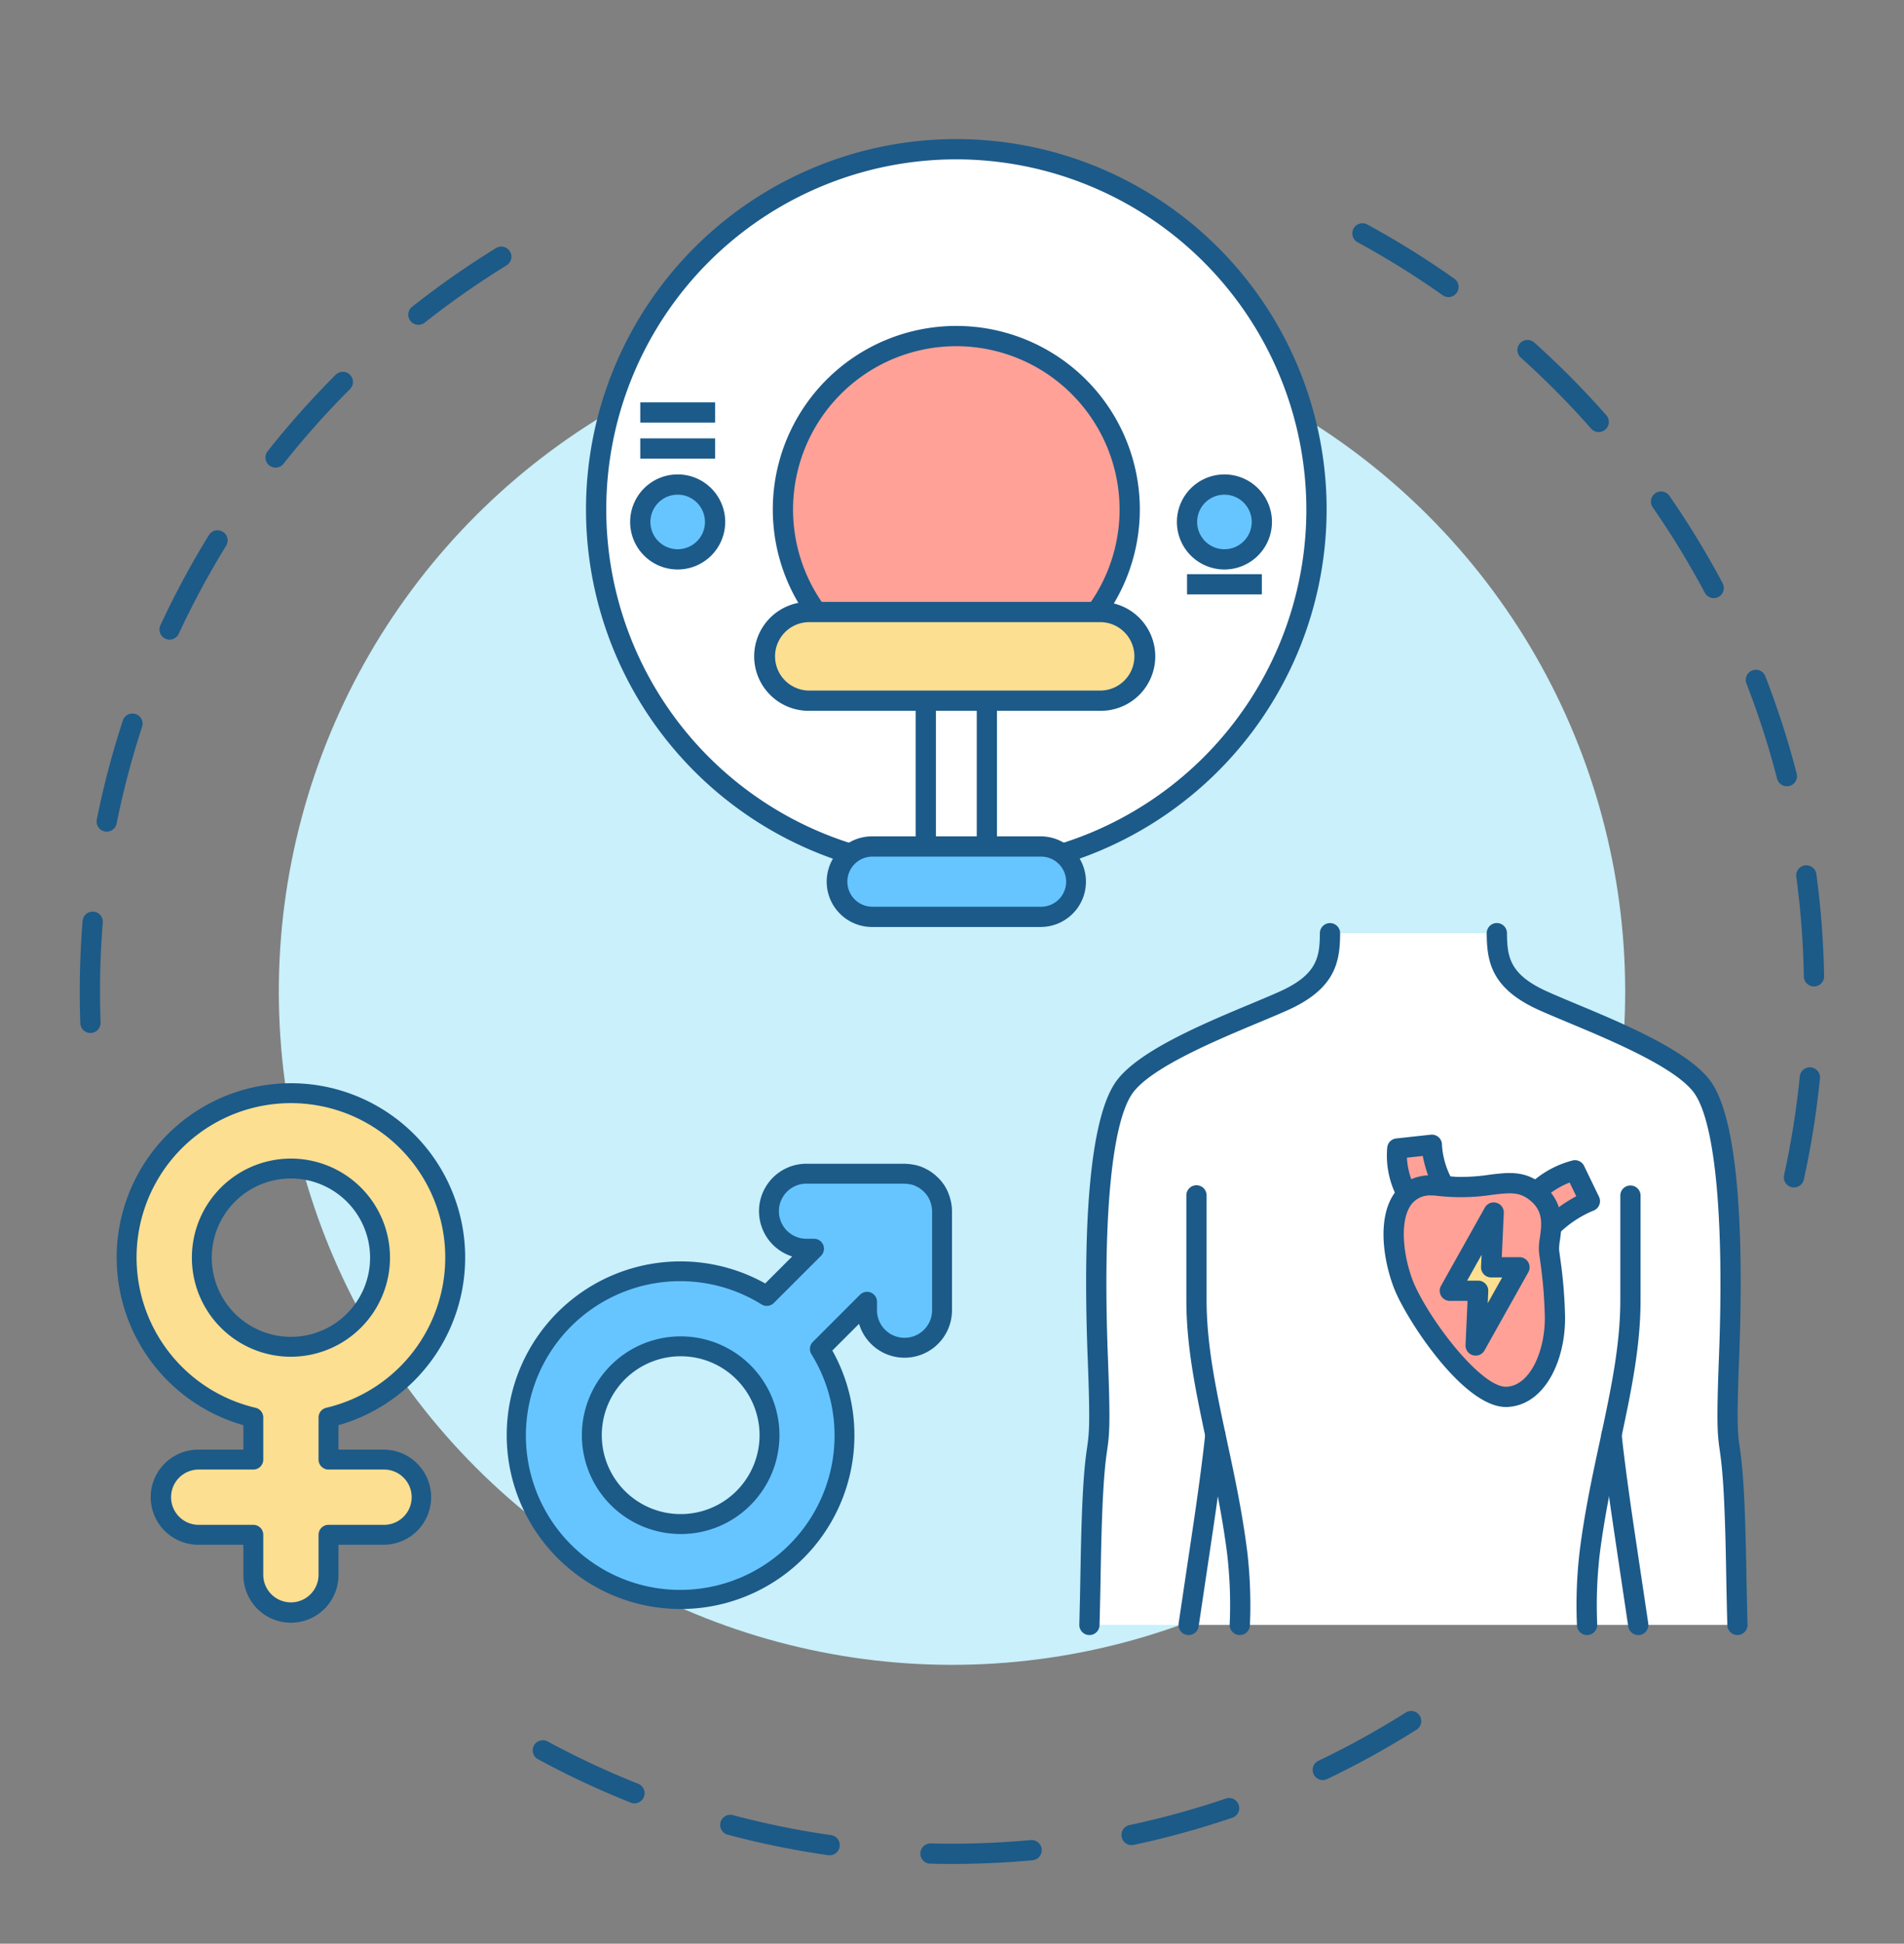 <svg xmlns="http://www.w3.org/2000/svg" width="261.083" height="266.475" viewBox="0 0 261.083 266.475">
  <rect x="0" y="0" width="261.083" height="266.475" fill="#808080" stroke="none"/>
  <g id="Grupo_27232" data-name="Grupo 27232" transform="translate(-210 -22985.256)">
    <g id="Grupo_25945" data-name="Grupo 25945" transform="translate(-803.644 21349.117)">
      <g id="Grupo_25925" data-name="Grupo 25925" transform="translate(1013.644 1641.531)">
        <g id="Grupo_25924" data-name="Grupo 25924" transform="translate(0 0)">
          <g id="Grupo_25923" data-name="Grupo 25923">
            <g id="Grupo_25922" data-name="Grupo 25922">
              <g id="Grupo_25921" data-name="Grupo 25921">
                <g id="Grupo_25920" data-name="Grupo 25920">
                  <g id="Grupo_25919" data-name="Grupo 25919">
                    <g id="Grupo_25918" data-name="Grupo 25918">
                      <g id="Grupo_25917" data-name="Grupo 25917">
                        <g id="Grupo_25916" data-name="Grupo 25916">
                          <path id="Trazado_67386" data-name="Trazado 67386" d="M1188.856,2035.108q-1.5,0-2.987-.036a1.388,1.388,0,0,1-1.353-1.422,1.4,1.4,0,0,1,1.422-1.353,118.287,118.287,0,0,0,13.706-.458,1.388,1.388,0,1,1,.255,2.765C1196.253,2034.939,1192.536,2035.108,1188.856,2035.108Zm-16.774-1.186a1.408,1.408,0,0,1-.2-.014,119.126,119.126,0,0,1-13.754-2.8,1.388,1.388,0,1,1,.714-2.682,116.5,116.5,0,0,0,13.432,2.733,1.388,1.388,0,0,1-.194,2.762Zm41.4-1.394a1.388,1.388,0,0,1-.287-2.746,116.071,116.071,0,0,0,13.212-3.64,1.388,1.388,0,0,1,.895,2.628,118.781,118.781,0,0,1-13.53,3.726A1.372,1.372,0,0,1,1213.482,2032.528Zm-68.165-5.725a1.373,1.373,0,0,1-.512-.1,119.488,119.488,0,0,1-12.714-5.945,1.388,1.388,0,1,1,1.322-2.441,116.685,116.685,0,0,0,12.417,5.806,1.388,1.388,0,0,1-.513,2.678Zm94.381-3.194a1.388,1.388,0,0,1-.6-2.64,117.267,117.267,0,0,0,12-6.631,1.388,1.388,0,0,1,1.483,2.346,119.952,119.952,0,0,1-12.282,6.789A1.366,1.366,0,0,1,1239.7,2023.609Z" transform="translate(-1058.314 -1784.963)" fill="#1c5a88"/>
                          <path id="Trazado_67387" data-name="Trazado 67387" d="M1373.047,1817.659a1.426,1.426,0,0,1-.3-.032,1.389,1.389,0,0,1-1.057-1.654,116.64,116.64,0,0,0,2.156-13.538,1.388,1.388,0,0,1,2.763.274,119.583,119.583,0,0,1-2.207,13.861A1.389,1.389,0,0,1,1373.047,1817.659Zm2.744-27.561a1.387,1.387,0,0,1-1.387-1.363,117.965,117.965,0,0,0-1.037-13.668,1.388,1.388,0,1,1,2.751-.372,120.691,120.691,0,0,1,1.062,13.992,1.388,1.388,0,0,1-1.364,1.412Zm-3.716-27.439a1.389,1.389,0,0,1-1.343-1.042,116.1,116.1,0,0,0-4.2-13.039,1.388,1.388,0,0,1,2.588-1.006,119.2,119.2,0,0,1,4.3,13.352,1.388,1.388,0,0,1-1,1.69A1.408,1.408,0,0,1,1372.076,1762.658Zm-10.029-25.8a1.387,1.387,0,0,1-1.227-.737,117.394,117.394,0,0,0-7.134-11.7,1.388,1.388,0,0,1,2.282-1.581,120.4,120.4,0,0,1,7.3,11.98,1.388,1.388,0,0,1-1.224,2.04Zm-15.769-22.762a1.385,1.385,0,0,1-1.042-.47,118.08,118.08,0,0,0-9.649-9.739,1.388,1.388,0,0,1,1.855-2.066,121.024,121.024,0,0,1,9.876,9.968,1.388,1.388,0,0,1-1.04,2.306Zm-20.605-18.507a1.378,1.378,0,0,1-.8-.256,117.666,117.666,0,0,0-11.638-7.244,1.388,1.388,0,1,1,1.325-2.439,120.107,120.107,0,0,1,11.915,7.417,1.389,1.389,0,0,1-.8,2.522Z" transform="translate(-1127.053 -1660.255)" fill="#1c5a88"/>
                          <path id="Trazado_67388" data-name="Trazado 67388" d="M1032.735,1798.429a1.388,1.388,0,0,1-1.386-1.338c-.052-1.438-.078-2.9-.078-4.345,0-3.224.13-6.482.388-9.683a1.388,1.388,0,0,1,2.767.223c-.251,3.127-.379,6.31-.379,9.46,0,1.412.026,2.839.076,4.246a1.388,1.388,0,0,1-1.338,1.436Zm2.233-27.6a1.433,1.433,0,0,1-.275-.027,1.389,1.389,0,0,1-1.088-1.635,119.053,119.053,0,0,1,3.574-13.577,1.388,1.388,0,0,1,2.638.865,116.194,116.194,0,0,0-3.49,13.259A1.388,1.388,0,0,1,1034.968,1770.828Zm8.62-26.325a1.389,1.389,0,0,1-1.258-1.973,120.037,120.037,0,0,1,6.65-12.36,1.388,1.388,0,0,1,2.364,1.457,117.051,117.051,0,0,0-6.5,12.073A1.387,1.387,0,0,1,1043.587,1744.5Zm14.53-23.581a1.389,1.389,0,0,1-1.088-2.25,121.107,121.107,0,0,1,9.332-10.481,1.388,1.388,0,1,1,1.962,1.964,118.22,118.22,0,0,0-9.116,10.239A1.387,1.387,0,0,1,1058.117,1720.922Zm19.589-19.579a1.388,1.388,0,0,1-.861-2.477,120.553,120.553,0,0,1,11.5-8.042,1.388,1.388,0,0,1,1.456,2.364,117.709,117.709,0,0,0-11.232,7.857A1.383,1.383,0,0,1,1077.706,1701.344Z" transform="translate(-1020.333 -1662.204)" fill="#1c5a88"/>
                          <g id="Grupo_25915" data-name="Grupo 25915">
                            <circle id="Elipse_1835" data-name="Elipse 1835" cx="92.307" cy="92.307" r="92.307" transform="translate(0 130.542) rotate(-45)" fill="#c9f0fb"/>
                          </g>
                        </g>
                      </g>
                    </g>
                  </g>
                </g>
              </g>
            </g>
          </g>
        </g>
      </g>
      <g id="Grupo_25931" data-name="Grupo 25931" transform="translate(1074.929 1636.138)">
        <circle id="Elipse_1836" data-name="Elipse 1836" cx="49.39" cy="49.39" r="49.39" transform="translate(0 69.849) rotate(-45)" fill="#fff"/>
        <path id="Trazado_67405" data-name="Trazado 67405" d="M1193.915,1768.426a50.778,50.778,0,1,1,50.778-50.778A50.836,50.836,0,0,1,1193.915,1768.426Zm0-98.78a48,48,0,1,0,48,48A48.057,48.057,0,0,0,1193.915,1669.646Z" transform="translate(-1124.067 -1647.8)" fill="#1c5a89"/>
      </g>
      <g id="Grupo_25932" data-name="Grupo 25932" transform="translate(1115.131 1676.341)">
        <circle id="Elipse_1837" data-name="Elipse 1837" cx="23.776" cy="23.776" r="23.776" transform="translate(0 45.512) rotate(-73.155)" fill="#ffa197"/>
        <path id="Trazado_67406" data-name="Trazado 67406" d="M1209.579,1758.476a25.164,25.164,0,1,1,25.164-25.164A25.192,25.192,0,0,1,1209.579,1758.476Zm0-47.552a22.388,22.388,0,1,0,22.388,22.388A22.413,22.413,0,0,0,1209.579,1710.924Z" transform="translate(-1179.933 -1703.666)" fill="#1c5a89"/>
      </g>
      <g id="Grupo_25933" data-name="Grupo 25933" transform="translate(1100.053 1701.179)">
        <circle id="Elipse_1838" data-name="Elipse 1838" cx="5.129" cy="5.129" r="5.129" transform="translate(0.633 10.758) rotate(-80.783)" fill="#66c5ff"/>
        <path id="Trazado_67407" data-name="Trazado 67407" d="M1159.411,1753.987a6.517,6.517,0,1,1,6.517-6.517A6.524,6.524,0,0,1,1159.411,1753.987Zm0-10.258a3.741,3.741,0,1,0,3.741,3.741A3.746,3.746,0,0,0,1159.411,1743.729Z" transform="translate(-1152.894 -1740.953)" fill="#1c5a89"/>
      </g>
      <g id="Grupo_25934" data-name="Grupo 25934" transform="translate(1174.84 1700.995)">
        <circle id="Elipse_1839" data-name="Elipse 1839" cx="5.129" cy="5.129" r="5.129" transform="translate(0 3.926) rotate(-22.5)" fill="#66c5ff"/>
        <path id="Trazado_67408" data-name="Trazado 67408" d="M1280.229,1753.987a6.517,6.517,0,1,1,6.517-6.517A6.524,6.524,0,0,1,1280.229,1753.987Zm0-10.258a3.741,3.741,0,1,0,3.741,3.741A3.746,3.746,0,0,0,1280.229,1743.729Z" transform="translate(-1273.527 -1740.768)" fill="#1c5a89"/>
      </g>
      <rect id="Rectángulo_25870" data-name="Rectángulo 25870" width="10.258" height="2.775" transform="translate(1101.441 1691.301)" fill="#1c5a89"/>
      <rect id="Rectángulo_25871" data-name="Rectángulo 25871" width="10.258" height="2.775" transform="translate(1101.441 1696.24)" fill="#1c5a89"/>
      <rect id="Rectángulo_25872" data-name="Rectángulo 25872" width="10.258" height="2.775" transform="translate(1176.413 1714.856)" fill="#1c5a89"/>
      <g id="Grupo_25935" data-name="Grupo 25935" transform="translate(1139.204 1724.832)">
        <rect id="Rectángulo_25873" data-name="Rectángulo 25873" width="8.37" height="29.008" transform="translate(1.388 1.388)" fill="#fff"/>
        <path id="Trazado_67409" data-name="Trazado 67409" d="M1227.132,1810.854h-11.146V1779.07h11.146Zm-8.37-2.776h5.6v-26.232h-5.6Z" transform="translate(-1215.986 -1779.07)" fill="#1c5a89"/>
      </g>
      <g id="Grupo_25936" data-name="Grupo 25936" transform="translate(1127.003 1750.801)">
        <path id="Trazado_67410" data-name="Trazado 67410" d="M1226.509,1832.8h-23.126a4.823,4.823,0,0,1-4.823-4.823h0a4.823,4.823,0,0,1,4.823-4.823h23.126a4.823,4.823,0,0,1,4.823,4.823h0A4.823,4.823,0,0,1,1226.509,1832.8Z" transform="translate(-1197.172 -1821.767)" fill="#66c5ff"/>
        <path id="Trazado_67411" data-name="Trazado 67411" d="M1225.661,1833.342h-23.126a6.211,6.211,0,1,1,0-12.423h23.126a6.211,6.211,0,0,1,0,12.423Zm-23.126-9.647a3.436,3.436,0,0,0,0,6.871h23.126a3.436,3.436,0,1,0,0-6.871Z" transform="translate(-1196.323 -1820.919)" fill="#1c5a89"/>
      </g>
      <g id="Grupo_25937" data-name="Grupo 25937" transform="translate(1117.15 1718.656)">
        <rect id="Rectángulo_25874" data-name="Rectángulo 25874" width="52.05" height="12.158" rx="6.079" transform="translate(1.388 1.388)" fill="#fcdf90"/>
        <path id="Trazado_67412" data-name="Trazado 67412" d="M1227.8,1784.05h-39.892a7.467,7.467,0,1,1,0-14.933H1227.8a7.467,7.467,0,1,1,0,14.933Zm-39.892-12.158a4.691,4.691,0,0,0,0,9.382H1227.8a4.691,4.691,0,1,0,0-9.382Z" transform="translate(-1180.445 -1769.117)" fill="#1c5a89"/>
      </g>
      <g id="Grupo_25943" data-name="Grupo 25943" transform="translate(1161.643 1762.687)">
        <path id="Trazado_67413" data-name="Trazado 67413" d="M1343.24,1937.145c-.066-2.477-.122-5.148-.172-8.033-.418-23.291-1.674-10.6-.976-28.591s-.324-32.032-3.487-36.864-16.267-9.484-22.036-12.089c-5.651-2.555-6.3-5.468-6.321-9.261h-22.872c-.022,3.793-.669,6.706-6.321,9.261-5.768,2.6-18.878,7.252-22.036,12.089s-4.184,18.872-3.486,36.864-.558,5.3-.977,28.591c-.05,2.884-.105,5.556-.172,8.033Z" transform="translate(-1252.995 -1840.922)" fill="#fff"/>
        <path id="Trazado_67414" data-name="Trazado 67414" d="M1275.455,1979.744a1.438,1.438,0,0,1-.206-.015,1.389,1.389,0,0,1-1.169-1.577l1.072-7.193c.463-3.1.856-5.728,1.119-7.532,1.1-7.538,1.462-11.228,1.464-11.264a1.388,1.388,0,0,1,2.764.269c-.016.151-.374,3.781-1.481,11.4-.264,1.807-.658,4.442-1.121,7.542l-1.071,7.191A1.388,1.388,0,0,1,1275.455,1979.744Z" transform="translate(-1260.464 -1882.132)" fill="#1c5a89"/>
        <path id="Trazado_67415" data-name="Trazado 67415" d="M1253.536,1937.685h-.039a1.389,1.389,0,0,1-1.35-1.425c.067-2.473.123-5.141.173-8.02.2-11.379.6-14.205.894-16.269.282-2,.437-3.1.082-12.243-.534-13.786-.323-31.514,3.713-37.678,2.787-4.269,11.973-8.106,18.679-10.908,1.537-.642,2.864-1.2,3.946-1.686,5.09-2.3,5.484-4.663,5.5-8a1.388,1.388,0,0,1,1.388-1.38h.008a1.388,1.388,0,0,1,1.38,1.4c-.022,3.852-.585,7.555-7.136,10.517-1.12.505-2.528,1.094-4.019,1.716-6.016,2.513-15.1,6.31-17.426,9.866-2.8,4.269-3.984,17.409-3.262,36.051.364,9.392.2,10.581-.108,12.738-.266,1.88-.666,4.722-.868,15.93-.05,2.889-.105,5.565-.172,8.046A1.388,1.388,0,0,1,1253.536,1937.685Z" transform="translate(-1252.146 -1840.073)" fill="#1c5a89"/>
        <path id="Trazado_67416" data-name="Trazado 67416" d="M1283.129,1959.664h-.047a1.388,1.388,0,0,1-1.34-1.434,60.617,60.617,0,0,0-.352-9.723c-.682-5.369-1.739-10.279-2.763-15.028l-.208-.968c-1.484-6.936-2.619-12.724-2.619-18.806v-14.321a1.387,1.387,0,0,1,2.775,0V1913.7c0,5.811,1.11,11.453,2.559,18.225l.207.965c1.034,4.806,2.1,9.775,2.8,15.261a63.311,63.311,0,0,1,.373,10.169A1.387,1.387,0,0,1,1283.129,1959.664Z" transform="translate(-1261.122 -1862.052)" fill="#1c5a89"/>
        <path id="Trazado_67417" data-name="Trazado 67417" d="M1372.567,1979.745a1.389,1.389,0,0,1-1.372-1.184l-1.047-7.026c-.473-3.171-.876-5.868-1.145-7.705-1.107-7.616-1.466-11.245-1.482-11.4a1.388,1.388,0,0,1,2.764-.27c0,.036.368,3.726,1.465,11.265.267,1.836.67,4.529,1.144,7.7l1.048,7.029a1.389,1.389,0,0,1-1.169,1.577A1.551,1.551,0,0,1,1372.567,1979.745Z" transform="translate(-1295.924 -1882.132)" fill="#1c5a89"/>
        <path id="Trazado_67418" data-name="Trazado 67418" d="M1376.552,1937.685a1.388,1.388,0,0,1-1.387-1.35c-.067-2.481-.122-5.157-.172-8.047-.2-11.208-.6-14.05-.868-15.93-.3-2.158-.472-3.347-.108-12.738.723-18.641-.466-31.781-3.261-36.049-2.323-3.558-11.412-7.355-17.427-9.868-1.491-.623-2.9-1.211-4.019-1.716-6.552-2.962-7.114-6.665-7.137-10.517a1.388,1.388,0,0,1,1.38-1.4h.008a1.388,1.388,0,0,1,1.388,1.38c.02,3.341.414,5.7,5.5,8,1.082.488,2.408,1.043,3.945,1.686,6.707,2.8,15.892,6.638,18.681,10.909,4.036,6.164,4.246,23.891,3.711,37.676-.354,9.142-.2,10.243.083,12.242.292,2.064.69,4.891.894,16.269.05,2.88.106,5.548.173,8.021a1.389,1.389,0,0,1-1.35,1.425Z" transform="translate(-1286.308 -1840.073)" fill="#1c5a89"/>
        <path id="Trazado_67419" data-name="Trazado 67419" d="M1363.47,1959.664a1.388,1.388,0,0,1-1.387-1.341,63.315,63.315,0,0,1,.373-10.17c.695-5.473,1.763-10.433,2.8-15.23l.214-1c1.449-6.771,2.558-12.413,2.558-18.224v-14.321a1.388,1.388,0,0,1,2.775,0V1913.7c0,6.082-1.135,11.871-2.619,18.805l-.215,1c-1.02,4.74-2.075,9.641-2.756,15a60.625,60.625,0,0,0-.352,9.724,1.388,1.388,0,0,1-1.34,1.434Z" transform="translate(-1293.844 -1862.052)" fill="#1c5a89"/>
        <g id="Grupo_25942" data-name="Grupo 25942" transform="translate(41.713 29.009)">
          <g id="Grupo_25940" data-name="Grupo 25940" transform="translate(0.432)">
            <g id="Grupo_25939" data-name="Grupo 25939">
              <g id="Grupo_25938" data-name="Grupo 25938">
                <path id="Trazado_67420" data-name="Trazado 67420" d="M1323.694,1895.826a10.9,10.9,0,0,1-1.325-6.252l4.738-.516a12.805,12.805,0,0,0,1.668,5.694l12.614.8a12.225,12.225,0,0,1,5.344-2.987l2.047,4.231a16.121,16.121,0,0,0-5.311,3.534" transform="translate(-1320.912 -1887.67)" fill="#ffa197"/>
                <path id="Trazado_67421" data-name="Trazado 67421" d="M1342.62,1900.866a1.388,1.388,0,0,1-.959-2.391,19.221,19.221,0,0,1,4.4-3.21l-.91-1.88a11.3,11.3,0,0,0-3.621,2.29,1.373,1.373,0,0,1-1.077.412l-12.614-.8a1.39,1.39,0,0,1-1.148-.752,16.964,16.964,0,0,1-1.676-4.795l-2.173.236a10.157,10.157,0,0,0,1.213,4.318,1.388,1.388,0,1,1-2.417,1.363,12.315,12.315,0,0,1-1.493-7.116,1.388,1.388,0,0,1,1.226-1.2l4.738-.516a1.388,1.388,0,0,1,1.537,1.431,11.2,11.2,0,0,0,1.176,4.309l11.215.709a13.5,13.5,0,0,1,5.531-2.917,1.389,1.389,0,0,1,1.566.747l2.047,4.232a1.387,1.387,0,0,1-.764,1.9,14.812,14.812,0,0,0-4.837,3.237A1.383,1.383,0,0,1,1342.62,1900.866Z" transform="translate(-1320.063 -1886.821)" fill="#1c5a89"/>
              </g>
            </g>
          </g>
          <g id="Grupo_25941" data-name="Grupo 25941" transform="translate(0 5.263)">
            <path id="Trazado_67422" data-name="Trazado 67422" d="M1342.923,1906.84c-.212-1.72,1.61-5.393-1.792-8.073s-6.282-.011-13.341-.871c-7.894-.962-6.763,9.422-4.491,14.333s9.357,14.818,13.846,14.606,6.809-6.333,6.568-11.558A71.282,71.282,0,0,0,1342.923,1906.84Z" transform="translate(-1320.223 -1896.151)" fill="#ffa197"/>
            <path id="Trazado_67423" data-name="Trazado 67423" d="M1336.154,1927.376c-5.582,0-12.849-10.824-14.972-15.414-1.567-3.389-3.025-10.179-.266-13.969.94-1.289,2.781-2.735,6.186-2.324a25.671,25.671,0,0,0,6.792-.138c2.6-.32,4.836-.6,7.239,1.3,3.153,2.485,2.7,5.745,2.424,7.693a6.83,6.83,0,0,0-.114,1.3h0c.064.518.126.962.187,1.395a64.863,64.863,0,0,1,.612,7.146c.287,6.2-2.586,12.759-7.889,13.008C1336.288,1927.374,1336.22,1927.376,1336.154,1927.376Zm-10.209-29a3.2,3.2,0,0,0-2.784,1.255c-1.845,2.534-.871,8.115.542,11.17,2.49,5.385,9.143,13.8,12.433,13.8l.088,0c3.41-.161,5.467-5.356,5.247-10.107a61.646,61.646,0,0,0-.589-6.89c-.062-.448-.127-.905-.192-1.44h0a7.992,7.992,0,0,1,.12-2.025c.249-1.785.508-3.63-1.392-5.127-1.432-1.128-2.624-1.037-5.182-.722a28.443,28.443,0,0,1-7.468.139A6.784,6.784,0,0,0,1325.945,1898.372Z" transform="translate(-1319.366 -1895.302)" fill="#1c5a89"/>
          </g>
        </g>
      </g>
      <g id="Grupo_25944" data-name="Grupo 25944" transform="translate(1211.063 1800.993)">
        <path id="Trazado_67424" data-name="Trazado 67424" d="M1337.907,1914.762h-3.882l6.01-10.721-.345,7.5h3.882l-6.01,10.721Z" transform="translate(-1332.637 -1902.652)" fill="#fcdf90"/>
        <path id="Trazado_67425" data-name="Trazado 67425" d="M1336.714,1922.8a1.39,1.39,0,0,1-1.387-1.452l.278-6.052h-2.429a1.388,1.388,0,0,1-1.211-2.066l6.01-10.721a1.388,1.388,0,0,1,2.6.743l-.279,6.051h2.429a1.387,1.387,0,0,1,1.211,2.066l-6.009,10.721A1.388,1.388,0,0,1,1336.714,1922.8Zm-1.168-10.279h1.513a1.388,1.388,0,0,1,1.387,1.451l-.076,1.647,1.984-3.541h-1.514a1.387,1.387,0,0,1-1.386-1.451l.076-1.646Z" transform="translate(-1331.788 -1901.804)" fill="#1c5a89"/>
      </g>
    </g>
    <g id="Grupo_25948" data-name="Grupo 25948" transform="translate(-275.064 22029.779)">
      <g id="Grupo_25946" data-name="Grupo 25946" transform="translate(501.064 1104.003)">
        <path id="Trazado_67426" data-name="Trazado 67426" d="M538.694,1156.608h-7.552v-5.773a22.529,22.529,0,1,0-10.31,0v5.773h-7.553a5.155,5.155,0,1,0,0,10.31h7.553v5.536a5.155,5.155,0,0,0,10.31,0v-5.536h7.552a5.155,5.155,0,1,0,0-10.31Zm-24.926-27.684a12.219,12.219,0,1,1,12.219,12.219A12.233,12.233,0,0,1,513.768,1128.924Z" transform="translate(-502.093 -1105.032)" fill="#fcdf90"/>
        <path id="Trazado_67427" data-name="Trazado 67427" d="M524.958,1177.945a6.527,6.527,0,0,1-6.52-6.519v-4.172H512.25a6.519,6.519,0,0,1,0-13.038h6.188v-3.353a23.893,23.893,0,1,1,13.038,0v3.353h6.188a6.519,6.519,0,1,1,0,13.038h-6.188v4.172A6.526,6.526,0,0,1,524.958,1177.945Zm-12.708-21a3.791,3.791,0,0,0,0,7.581H519.8a1.364,1.364,0,0,1,1.364,1.364v5.537a3.791,3.791,0,0,0,7.581,0v-5.537a1.364,1.364,0,0,1,1.365-1.364h7.552a3.791,3.791,0,1,0,0-7.581h-7.552a1.365,1.365,0,0,1-1.365-1.365v-5.773a1.365,1.365,0,0,1,1.052-1.328,21.165,21.165,0,1,0-9.685,0,1.365,1.365,0,0,1,1.052,1.328v5.773a1.364,1.364,0,0,1-1.364,1.365Zm12.708-15.465a13.583,13.583,0,1,1,13.583-13.583A13.6,13.6,0,0,1,524.958,1141.478Zm0-24.438a10.855,10.855,0,1,0,10.854,10.854A10.867,10.867,0,0,0,524.958,1117.041Z" transform="translate(-501.064 -1104.003)" fill="#1c5a88"/>
      </g>
      <g id="Grupo_25947" data-name="Grupo 25947" transform="translate(554.565 1115.023)">
        <path id="Trazado_67428" data-name="Trazado 67428" d="M655.539,1129.948c-.017-.1-.041-.186-.063-.279a5.268,5.268,0,0,0-.193-.623c-.034-.088-.064-.176-.1-.262a5.149,5.149,0,0,0-.421-.775c-.015-.023-.035-.042-.051-.065a5.1,5.1,0,0,0-.516-.626c-.063-.065-.129-.125-.2-.186a5.012,5.012,0,0,0-.5-.409c-.077-.057-.153-.114-.233-.165a5.042,5.042,0,0,0-.657-.356c-.049-.023-.094-.052-.144-.074l-.01-.005a5.248,5.248,0,0,0-.846-.26c-.084-.019-.171-.03-.257-.044a5.136,5.136,0,0,0-.716-.072c-.051,0-.1-.016-.149-.016H637.037a5.142,5.142,0,0,0,0,10.285h1.037l-6.472,6.472a22.5,22.5,0,1,0,7.276,7.269l6.469-6.469v1.162a5.142,5.142,0,1,0,10.285,0v-13.576A5.087,5.087,0,0,0,655.539,1129.948ZM628.4,1170.2h0a12.184,12.184,0,1,1,0-17.241v0l0,0a12.19,12.19,0,0,1,0,17.238Z" transform="translate(-595.956 -1124.366)" fill="#66c5ff"/>
        <path id="Trazado_67429" data-name="Trazado 67429" d="M618.754,1184.377a23.827,23.827,0,1,1,11.6-44.63l3.7-3.7a6.507,6.507,0,0,1,1.957-12.713h13.452a1.873,1.873,0,0,1,.247.018,6.565,6.565,0,0,1,.848.088l.058.01c.09.014.18.029.268.048a6.492,6.492,0,0,1,1.069.331l.07.031c.051.023.1.049.151.076a6.476,6.476,0,0,1,.808.441c.087.056.173.118.258.18a6.714,6.714,0,0,1,.666.547c.1.1.176.164.245.235a6.593,6.593,0,0,1,.628.757c.031.039.059.077.087.117a6.49,6.49,0,0,1,.535.982c.038.085.072.174.1.263l.024.064a6.567,6.567,0,0,1,.246.792l.014.059c.024.1.047.2.065.3a6.456,6.456,0,0,1,.116,1.17v13.576a6.507,6.507,0,0,1-12.743,1.861l-3.664,3.664a23.814,23.814,0,0,1-20.807,35.433Zm-.039-44.945a21.164,21.164,0,1,0,17.975,10.015,1.364,1.364,0,0,1,.194-1.685l6.469-6.469a1.364,1.364,0,0,1,2.329.964v1.162a3.778,3.778,0,1,0,7.556,0v-13.576a3.721,3.721,0,0,0-.071-.679v0c-.008-.047-.02-.092-.031-.137l-.016-.068a3.738,3.738,0,0,0-.141-.454l-.035-.092c-.012-.033-.023-.066-.038-.1a4,4,0,0,0-.283-.534c-.022-.028-.043-.056-.063-.085a3.752,3.752,0,0,0-.38-.458c-.032-.034-.066-.064-.1-.1l-.043-.04a3.7,3.7,0,0,0-.366-.3l-.052-.038c-.039-.029-.076-.057-.117-.083a3.8,3.8,0,0,0-.483-.262c-.057-.026-.1-.05-.147-.075a3.928,3.928,0,0,0-.588-.176c-.029-.006-.059-.01-.089-.015l-.1-.015a3.9,3.9,0,0,0-.531-.054c-.062,0-.12-.007-.178-.014H636.009a3.778,3.778,0,0,0,0,7.556h1.037a1.364,1.364,0,0,1,.965,2.329l-6.473,6.472a1.364,1.364,0,0,1-1.682.2A21.132,21.132,0,0,0,618.716,1139.433Zm.039,34.665h0a13.548,13.548,0,1,1,9.582-23.135l.017.018a13.553,13.553,0,0,1-.015,19.153h0A13.461,13.461,0,0,1,618.755,1174.1Zm0-24.368a10.819,10.819,0,1,0,7.655,18.474h0a10.824,10.824,0,0,0,.014-15.294l-.036-.037A10.755,10.755,0,0,0,618.754,1149.731Z" transform="translate(-594.927 -1123.337)" fill="#1c5a88"/>
      </g>
    </g>
  </g>
</svg>
